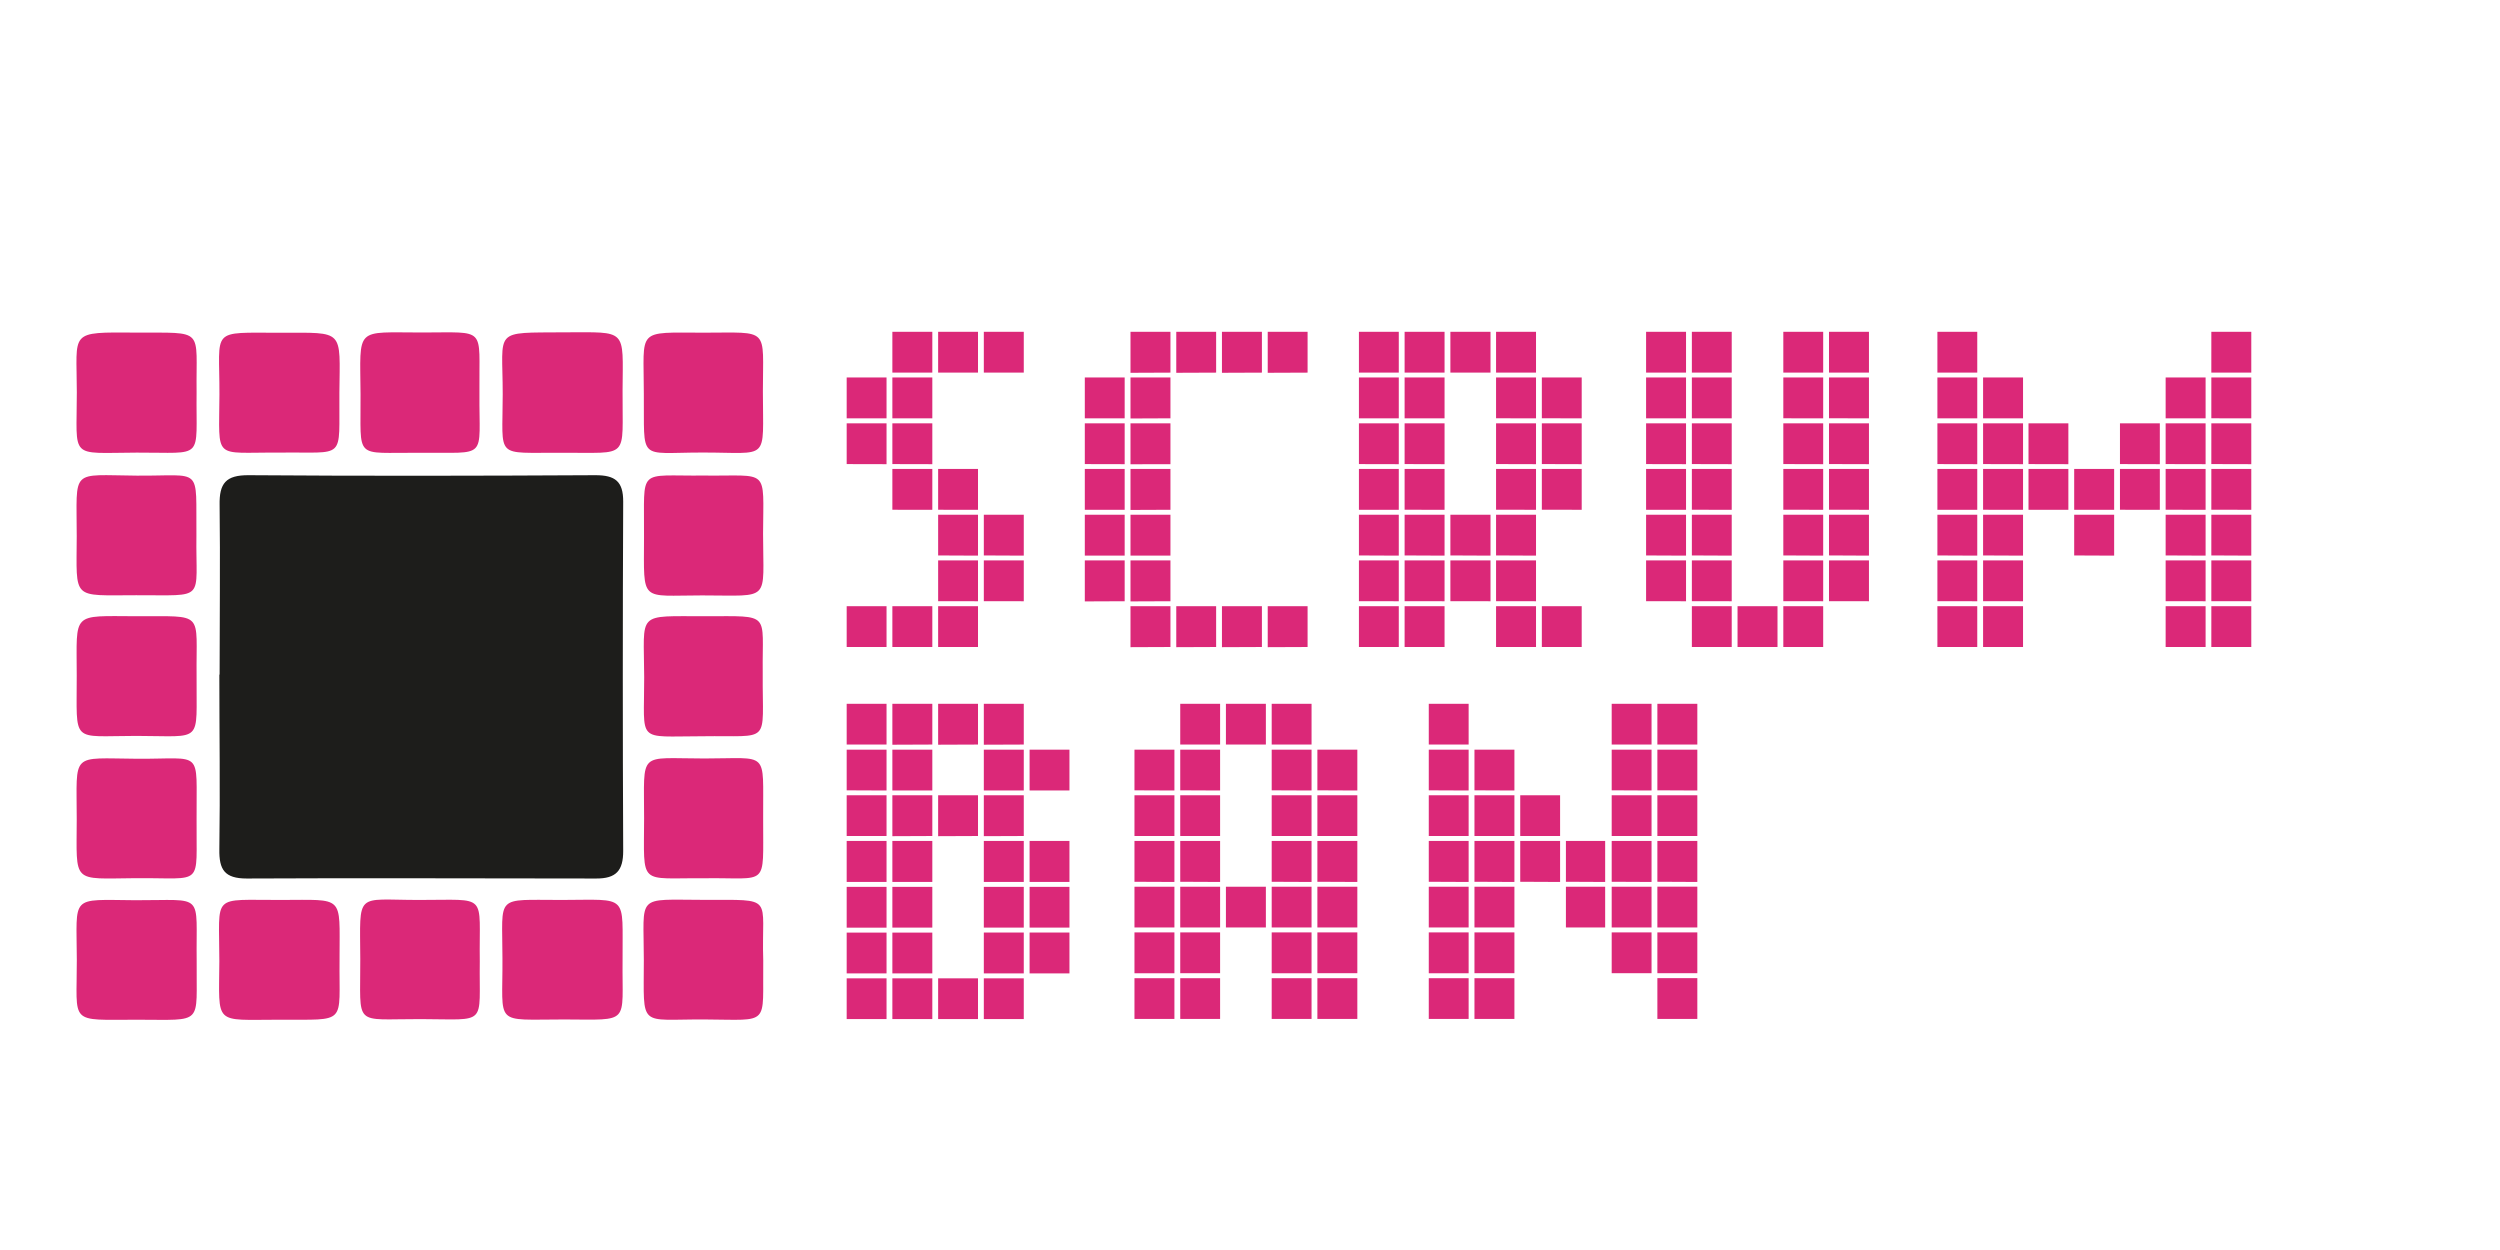 <svg id="Слой_1" data-name="Слой 1" xmlns="http://www.w3.org/2000/svg" viewBox="0 0 283.46 141.73"><defs><style>.cls-1{fill:#1d1d1b;}.cls-2{fill:#db2878;}</style></defs><path class="cls-1" d="M24.9,76.5c0-6.41.08-12.81,0-19.22-.05-2.48.7-3.42,3.31-3.4,13.1.1,26.21.07,39.31,0,2.22,0,3.15.69,3.14,3q-.09,19.8,0,39.61c0,2.22-.79,3.13-3.07,3.12-13.21,0-26.41-.07-39.61,0-2.52,0-3.15-1-3.11-3.32.1-6.61,0-13.21,0-19.81Z"/><path class="cls-2" d="M22.3,109c-.07,7.3.91,6.62-6.73,6.62-7.88,0-6.84.62-6.86-6.8s-.84-6.8,6.62-6.75C23.33,102.1,22.2,101.07,22.3,109Z"/><path class="cls-2" d="M70.59,108.86c-.08,7.35,1,6.75-6.62,6.73-8.09,0-6.95.81-7-6.93,0-7.31-.94-6.61,6.73-6.62S70.55,101.28,70.59,108.86Z"/><path class="cls-2" d="M86.54,108.93c-.1,7.47.92,6.7-6.64,6.66S73,116.68,73,108.87c0-7.57-1-6.85,6.79-6.84C88,102.05,86.3,101.5,86.54,108.93Z"/><path class="cls-2" d="M54.4,109c-.1,7.4,1,6.57-6.72,6.55s-6.8,1-6.83-6.78-.63-6.73,6.63-6.73C55.49,102.06,54.29,101.15,54.4,109Z"/><path class="cls-2" d="M31.62,115.62c-7.45,0-6.79.71-6.75-6.65,0-7.77-1-6.9,7-6.93,7.22,0,6.63-.62,6.63,6.49v.29C38.42,116.28,39.49,115.58,31.62,115.62Z"/><path class="cls-2" d="M79.63,83.48c-7.59,0-6.57.87-6.59-6.69s-1-6.9,7-6.92c7.45,0,6.37-.47,6.44,6.31v.29C86.43,84.52,87.55,83.36,79.63,83.48Z"/><path class="cls-2" d="M22.29,76.68c-.06,7.73.88,6.77-6.83,6.76-7.51,0-6.74,1-6.76-6.86,0-7.25-.66-6.73,6.74-6.71C23.32,69.9,22.21,69.22,22.29,76.68Z"/><path class="cls-2" d="M47.55,51.34c-7.51-.06-6.62.93-6.67-6.64-.05-7.73-.71-7,7-7,7.39,0,6.41-.7,6.48,6.56v.29C54.3,52.26,55.46,51.26,47.55,51.34Z"/><path class="cls-2" d="M31.61,51.32c-7.53-.06-6.76,1-6.73-6.59s-1.17-7,6.93-7c7.28,0,6.74-.46,6.67,6.82C38.41,52.36,39.35,51.2,31.61,51.32Z"/><path class="cls-2" d="M73,44.61c0-7.43-.94-6.9,6.8-6.89,7.55,0,6.7-.67,6.7,6.67,0,8.08.86,6.9-6.94,6.92C72.25,51.32,73.08,52.39,73,44.61Z"/><path class="cls-2" d="M22.29,92.86c-.07,7.82.94,6.65-6.87,6.71-7.36.06-6.73.7-6.72-6.7,0-7.67-.76-6.89,6.84-6.84S22.24,84.82,22.29,92.86Z"/><path class="cls-2" d="M79.88,99.58c-7.53-.06-6.86,1-6.85-6.78S72.27,86,79.88,86c7.4,0,6.61-1,6.65,6.64V93C86.51,100.74,87.2,99.48,79.88,99.58Z"/><path class="cls-2" d="M22.29,44.5c-.09,7.77,1,6.79-6.78,6.82s-6.79.84-6.8-6.83c0-7-1-6.82,6.69-6.78C23.34,37.76,22.2,37.1,22.29,44.5Z"/><path class="cls-2" d="M22.27,60.72c-.1,7.54,1.22,6.74-6.83,6.77-7.38,0-6.76.63-6.74-6.7,0-7.76-.79-6.92,6.79-6.86S22.19,52.73,22.27,60.72Z"/><path class="cls-2" d="M63.66,51.34C56,51.29,57,52.14,57,44.68s-1.2-6.93,7-7c7.18,0,6.63-.5,6.59,6.59C70.54,52.24,71.52,51.28,63.66,51.34Z"/><path class="cls-2" d="M79.81,53.92c7.47.09,6.74-1,6.71,6.59,0,7.83,1,7-6.92,7-7.07,0-6.59.9-6.58-6.48v-.29C73.08,52.88,72.17,54,79.81,53.92Z"/><path class="cls-2" d="M96,47.43V42.8h4.52v4.63Zm0,5.19V48h4.52v4.63Zm0,20.74V68.73h4.52v4.63Zm5.18-31.11V37.62h4.53v4.63Zm0,5.18V42.8h4.53v4.63Zm0,5.19V48h4.53v4.63Zm0,5.18V53.17h4.53V57.8Zm0,15.56V68.73h4.53v4.63Zm5.19-31.11V37.62h4.52v4.63Zm0,15.55V53.17h4.52V57.8Zm0,5.18V58.36h4.52V63Zm0,5.19V63.54h4.52v4.63Zm0,5.19V68.73h4.52v4.63Zm5.18-31.11V37.62h4.53v4.63Zm0,20.73V58.36h4.53V63Zm0,5.19V63.54h4.53v4.63Z"/><path class="cls-2" d="M123,47.43V42.8h4.52v4.63Zm0,5.19V48h4.52v4.63Zm0,5.18V53.17h4.52V57.8ZM123,63V58.36h4.52V63Zm0,5.19V63.54h4.52v4.63Zm5.18-25.92V37.62h4.53v4.63Zm0,5.18V42.8h4.53v4.63Zm0,5.19V48h4.53v4.63Zm0,5.18V53.17h4.53V57.8Zm0,5.18V58.36h4.53V63Zm0,5.19V63.54h4.53v4.63Zm0,5.19V68.73h4.53v4.63Zm5.19-31.11V37.62h4.52v4.63Zm0,31.11V68.73h4.52v4.63Zm5.18-31.11V37.62h4.53v4.63Zm0,31.11V68.73h4.53v4.63Zm5.19-31.11V37.62h4.52v4.63Zm0,31.11V68.73h4.52v4.63Z"/><path class="cls-2" d="M154.08,42.25V37.62h4.52v4.63Zm0,5.18V42.8h4.52v4.63Zm0,5.19V48h4.52v4.63Zm0,5.18V53.17h4.52V57.8Zm0,5.18V58.36h4.52V63Zm0,5.19V63.54h4.52v4.63Zm0,5.19V68.73h4.52v4.63Zm5.18-31.11V37.62h4.53v4.63Zm0,5.18V42.8h4.53v4.63Zm0,5.19V48h4.53v4.63Zm0,5.18V53.17h4.53V57.8Zm0,5.18V58.36h4.53V63Zm0,5.19V63.54h4.53v4.63Zm0,5.19V68.73h4.53v4.63Zm5.19-31.11V37.62H169v4.63Zm0,20.73V58.36H169V63Zm0,5.19V63.54H169v4.63Zm5.18-25.92V37.62h4.53v4.63Zm0,5.18V42.8h4.53v4.63Zm0,5.19V48h4.53v4.63Zm0,5.18V53.17h4.53V57.8Zm0,5.18V58.36h4.53V63Zm0,5.19V63.54h4.53v4.63Zm0,5.19V68.73h4.53v4.63Zm5.19-25.93V42.8h4.52v4.63Zm0,5.19V48h4.52v4.63Zm0,5.18V53.17h4.52V57.8Zm0,15.56V68.73h4.52v4.63Z"/><path class="cls-2" d="M186.64,42.25V37.62h4.53v4.63Zm0,5.18V42.8h4.53v4.63Zm0,5.19V48h4.53v4.63Zm0,5.18V53.17h4.53V57.8Zm0,5.18V58.36h4.53V63Zm0,5.19V63.54h4.53v4.63Zm5.19-25.92V37.62h4.52v4.63Zm0,5.18V42.8h4.52v4.63Zm0,5.19V48h4.52v4.63Zm0,5.18V53.17h4.52V57.8Zm0,5.18V58.36h4.52V63Zm0,5.19V63.54h4.52v4.63Zm0,5.19V68.73h4.52v4.63Zm5.18,0V68.73h4.53v4.63Zm5.19-31.11V37.62h4.52v4.63Zm0,5.18V42.8h4.52v4.63Zm0,5.19V48h4.52v4.63Zm0,5.18V53.17h4.52V57.8Zm0,5.18V58.36h4.52V63Zm0,5.19V63.54h4.52v4.63Zm0,5.19V68.73h4.52v4.63Zm5.18-31.11V37.62h4.53v4.63Zm0,5.18V42.8h4.53v4.63Zm0,5.19V48h4.53v4.63Zm0,5.18V53.17h4.53V57.8Zm0,5.18V58.36h4.53V63Zm0,5.19V63.54h4.53v4.63Z"/><path class="cls-2" d="M219.67,42.25V37.62h4.52v4.63Zm0,5.18V42.8h4.52v4.63Zm0,5.19V48h4.52v4.63Zm0,5.18V53.17h4.52V57.8Zm0,5.18V58.36h4.52V63Zm0,5.19V63.54h4.52v4.63Zm0,5.19V68.73h4.52v4.63Zm5.18-25.93V42.8h4.53v4.63Zm0,5.19V48h4.53v4.63Zm0,5.18V53.17h4.53V57.8Zm0,5.18V58.36h4.53V63Zm0,5.19V63.54h4.53v4.63Zm0,5.19V68.73h4.53v4.63ZM230,52.62V48h4.52v4.63Zm0,5.18V53.17h4.52V57.8Zm5.18,0V53.17h4.53V57.8Zm0,5.18V58.36h4.53V63Zm5.19-10.36V48h4.52v4.63Zm0,5.18V53.17h4.52V57.8Zm5.18-10.37V42.8h4.53v4.63Zm0,5.19V48h4.53v4.63Zm0,5.18V53.17h4.53V57.8Zm0,5.18V58.36h4.53V63Zm0,5.19V63.54h4.53v4.63Zm0,5.19V68.73h4.53v4.63Zm5.18-31.11V37.62h4.53v4.63Zm0,5.18V42.8h4.53v4.63Zm0,5.19V48h4.53v4.63Zm0,5.18V53.17h4.53V57.8Zm0,5.18V58.36h4.53V63Zm0,5.19V63.54h4.53v4.63Zm0,5.19V68.73h4.53v4.63Z"/><path class="cls-2" d="M96,84.42V79.8h4.52v4.62Zm0,5.19V85h4.52v4.63Zm0,5.18V90.17h4.52v4.62ZM96,100V95.35h4.52V100Zm0,5.18v-4.62h4.52v4.62Zm0,5.19v-4.63h4.52v4.63Zm0,5.18v-4.62h4.52v4.62Zm5.18-31.11V79.8h4.53v4.62Zm0,5.19V85h4.53v4.63Zm0,5.18V90.17h4.53v4.62Zm0,5.19V95.35h4.53V100Zm0,5.18v-4.62h4.53v4.62Zm0,5.19v-4.63h4.53v4.63Zm0,5.18v-4.62h4.53v4.62Zm5.19-31.11V79.8h4.52v4.62Zm0,10.37V90.17h4.52v4.62Zm0,20.74v-4.62h4.52v4.62Zm5.18-31.11V79.8h4.53v4.62Zm0,5.19V85h4.53v4.63Zm0,5.18V90.17h4.53v4.62Zm0,5.19V95.35h4.53V100Zm0,5.18v-4.62h4.53v4.62Zm0,5.19v-4.63h4.53v4.63Zm0,5.18v-4.62h4.53v4.62Zm5.19-25.92V85h4.52v4.63Zm0,10.37V95.35h4.52V100Zm0,5.18v-4.62h4.52v4.62Zm0,5.19v-4.63h4.52v4.63Z"/><path class="cls-2" d="M128.63,89.61V85h4.53v4.63Zm0,5.18V90.17h4.53v4.62Zm0,5.19V95.35h4.53V100Zm0,5.18v-4.62h4.53v4.62Zm0,5.19v-4.63h4.53v4.63Zm0,5.18v-4.62h4.53v4.62Zm5.19-31.11V79.8h4.52v4.62Zm0,5.19V85h4.52v4.63Zm0,5.18V90.17h4.52v4.62Zm0,5.19V95.35h4.52V100Zm0,5.18v-4.62h4.52v4.62Zm0,5.19v-4.63h4.52v4.63Zm0,5.18v-4.62h4.52v4.62ZM139,84.42V79.8h4.53v4.62Zm0,20.74v-4.62h4.53v4.62Zm5.19-20.74V79.8h4.52v4.62Zm0,5.19V85h4.52v4.63Zm0,5.18V90.17h4.52v4.62Zm0,5.19V95.35h4.52V100Zm0,5.18v-4.62h4.52v4.62Zm0,5.19v-4.63h4.52v4.63Zm0,5.18v-4.62h4.52v4.62Zm5.18-25.92V85h4.53v4.63Zm0,5.18V90.17h4.53v4.62Zm0,5.19V95.35h4.53V100Zm0,5.18v-4.62h4.53v4.62Zm0,5.19v-4.63h4.53v4.63Zm0,5.18v-4.62h4.53v4.62Z"/><path class="cls-2" d="M162,84.42V79.8h4.52v4.62Zm0,5.19V85h4.52v4.63Zm0,5.18V90.17h4.52v4.62Zm0,5.19V95.35h4.52V100Zm0,5.18v-4.62h4.52v4.62Zm0,5.19v-4.63h4.52v4.63Zm0,5.18v-4.62h4.52v4.62Zm5.18-25.92V85h4.53v4.63Zm0,5.18V90.17h4.53v4.62Zm0,5.19V95.35h4.53V100Zm0,5.18v-4.62h4.53v4.62Zm0,5.19v-4.63h4.53v4.63Zm0,5.18v-4.62h4.53v4.62Zm5.19-20.74V90.17h4.52v4.62Zm0,5.19V95.35h4.52V100Zm5.18,0V95.35H182V100Zm0,5.18v-4.62H182v4.62Zm5.19-20.74V79.8h4.52v4.62Zm0,5.19V85h4.52v4.63Zm0,5.18V90.17h4.52v4.62Zm0,5.19V95.35h4.52V100Zm0,5.18v-4.62h4.52v4.62Zm0,5.19v-4.63h4.52v4.63Zm5.18-25.93V79.8h4.53v4.62Zm0,5.19V85h4.53v4.63Zm0,5.18V90.17h4.53v4.62Zm0,5.19V95.35h4.53V100Zm0,5.18v-4.62h4.53v4.62Zm0,5.19v-4.63h4.53v4.63Zm0,5.18v-4.62h4.53v4.62Z"/></svg>